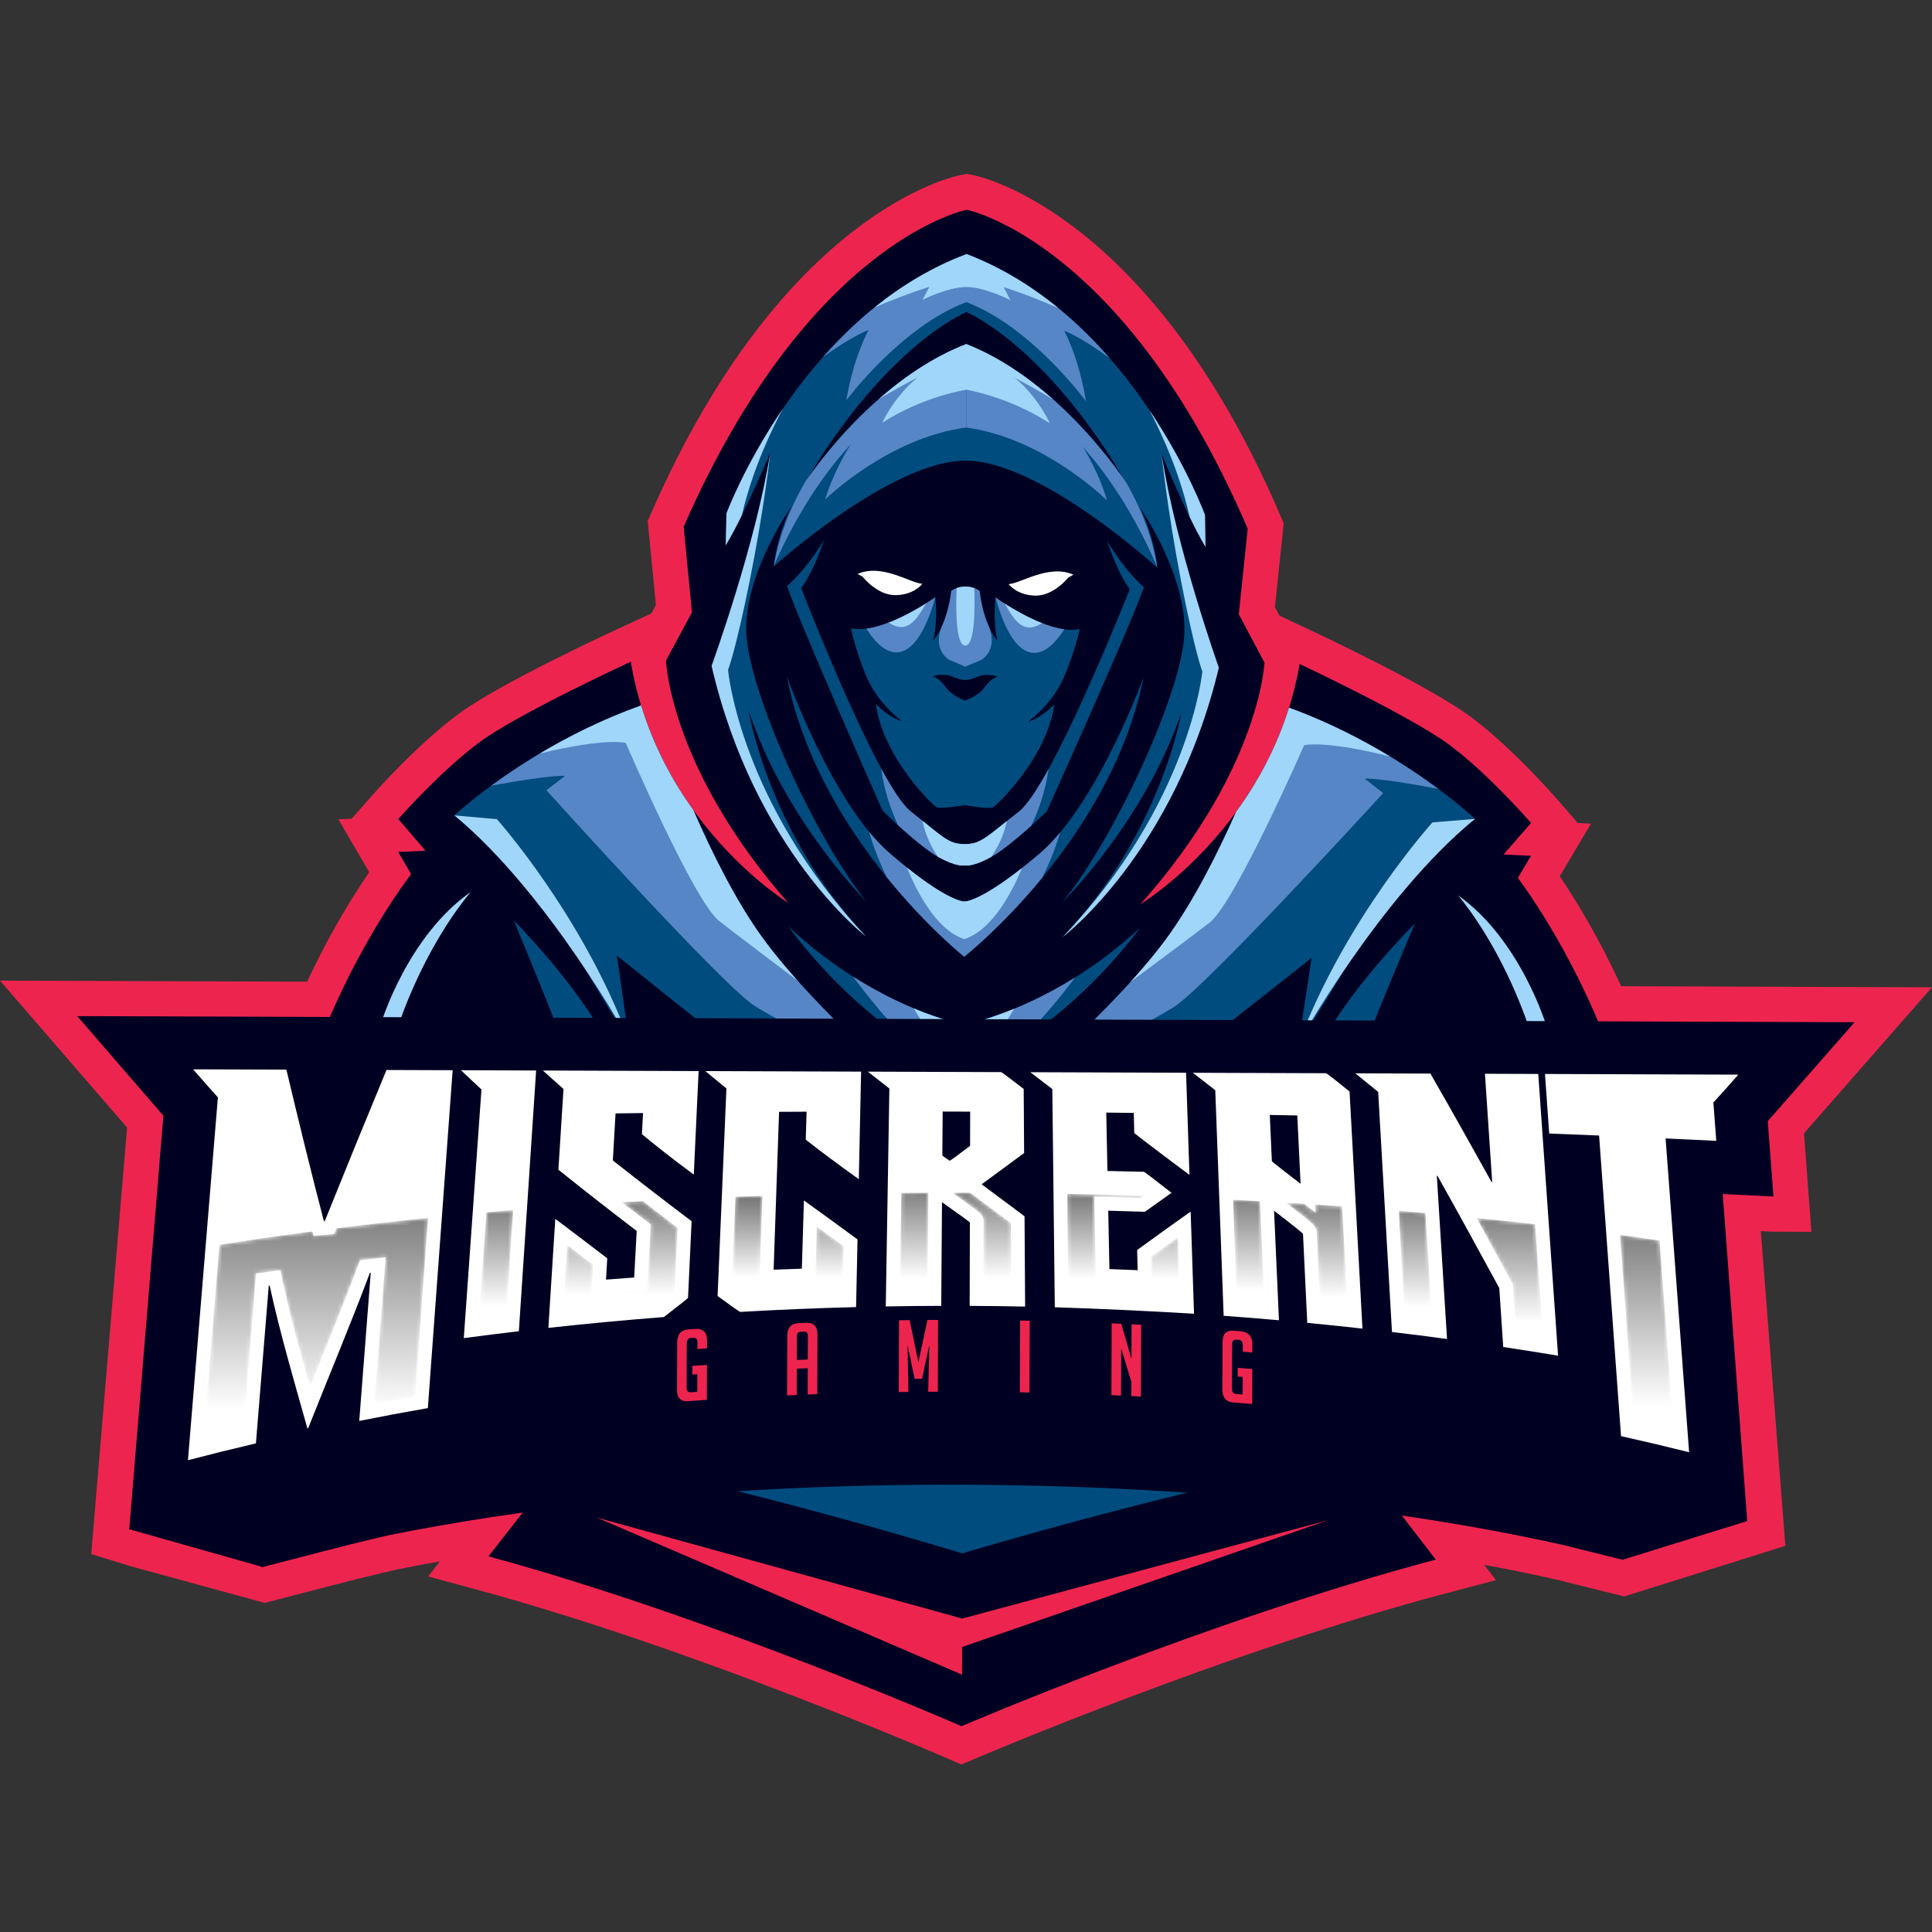 <?xml version="1.0" encoding="UTF-8"?>
<svg width="500px" height="500px" viewBox="0 0 500 500" version="1.1" xmlns="http://www.w3.org/2000/svg" xmlns:xlink="http://www.w3.org/1999/xlink">
    <rect x="0" y="0" width="500" height="500" fill="#333333" stroke="none"/>
    <!-- Generator: Sketch 53.1 (72631) - https://sketchapp.com -->
    <title>Artboard</title>
    <desc>Created with Sketch.</desc>
    <defs>
        <path d="M1.35,1.064 L0.33,24.999 C1.974,26.198 2.932,26.874 3.481,27.252 L3.481,27.252 C11.982,26.776 20.572,26.41 29.082,26.16 L29.082,26.16 L29.344,13.86 C27.274,12.331 24.988,10.663 22.392,8.784 L22.392,8.784 L21.96,23.097 L18.637,23.209 C15.725,23.305 14.268,23.36 11.355,23.476 L11.355,23.476 L7.541,23.627 L8.328,0.813 C5.994,0.891 3.667,0.975 1.35,1.064" id="path-1"></path>
        <linearGradient x1="49.953%" y1="79.911%" x2="50.502%" y2="-65.38%" id="linearGradient-3">
            <stop stop-color="#FFFFFF" offset="0%"></stop>
            <stop stop-color="#000000" offset="100%"></stop>
        </linearGradient>
        <path d="M0.453,0.008 C8.522,5.706 8.546,5.772 8.548,7.708 L8.548,7.708 L8.5,25.774 C11.084,25.793 13.182,25.818 15.734,25.861 L15.734,25.861 L15.616,7.887 C13.114,6.018 11.29,4.66 9.07,3.007 L9.07,3.007 L5.043,0.007 L5.015,0.007 C4.588,0.005 4.162,0.004 3.736,0.004 L3.736,0.004 C2.641,0.004 1.549,0.008 0.453,0.008" id="path-4"></path>
        <linearGradient x1="49.928%" y1="85.802%" x2="50.283%" y2="-88.794%" id="linearGradient-6">
            <stop stop-color="#FFFFFF" offset="0%"></stop>
            <stop stop-color="#000000" offset="100%"></stop>
        </linearGradient>
        <path d="M1.265,0.064 L0.838,25.836 C3.391,25.796 5.489,25.775 8.071,25.761 L8.071,25.761 L8.262,0.011 C5.921,0.021 3.594,0.044 1.265,0.064" id="path-7"></path>
        <linearGradient x1="49.965%" y1="85.917%" x2="50.138%" y2="-89.114%" id="linearGradient-9">
            <stop stop-color="#FFFFFF" offset="0%"></stop>
            <stop stop-color="#000000" offset="100%"></stop>
        </linearGradient>
        <path d="M35.126,3.204 L34.531,4.682 L29.154,5.17 L28.85,4.007 C20.594,5.092 12.573,6.258 4.796,7.498 L4.796,7.498 L0.581,58.561 C4.12,57.659 6.985,56.956 10.909,56.026 L10.909,56.026 L14.259,14.915 L20.536,14.051 L21.239,17.268 C23.215,26.301 25.706,35.4 28.211,44.289 L28.211,44.289 C28.826,42.762 29.444,41.238 30.061,39.711 L30.061,39.711 C33.529,31.146 37.114,22.286 40.409,13.515 L40.409,13.515 L41.167,11.5 L47.814,10.703 L44.866,48.694 C48.529,47.981 51.435,47.442 55.398,46.739 L55.398,46.739 L58.789,0.527 C50.721,1.348 42.829,2.242 35.126,3.204" id="path-10"></path>
        <linearGradient x1="49.877%" y1="85.791%" x2="50.479%" y2="-88.626%" id="linearGradient-12">
            <stop stop-color="#FFFFFF" offset="0%"></stop>
            <stop stop-color="#000000" offset="100%"></stop>
        </linearGradient>
        <path d="M2.895,1.088 L0.872,29.563 C3.31,29.247 5.37,28.992 7.94,28.684 L7.94,28.684 L9.807,0.497 C7.49,0.689 5.186,0.886 2.895,1.088" id="path-13"></path>
        <linearGradient x1="49.962%" y1="85.921%" x2="50.147%" y2="-89.129%" id="linearGradient-15">
            <stop stop-color="#FFFFFF" offset="0%"></stop>
            <stop stop-color="#000000" offset="100%"></stop>
        </linearGradient>
        <path d="M15.957,0.5 C17.94,2.035 19.929,3.567 21.924,5.092 L21.924,5.092 L23.413,6.227 L22.494,23.263 L19.379,23.487 C16.473,23.695 15.02,23.804 12.115,24.032 L12.115,24.032 L8.069,24.35 L8.509,16.65 C6.42,15.048 4.206,13.367 1.827,11.568 L1.827,11.568 L0.722,29.018 C8.958,28.152 17.263,27.387 25.477,26.738 L25.477,26.738 C26.904,25.629 28.559,24.34 29.595,23.516 L29.595,23.516 L30.361,7.081 C27.338,4.793 24.328,2.49 21.342,0.187 L21.342,0.187 C19.541,0.288 17.746,0.392 15.957,0.5" id="path-16"></path>
        <linearGradient x1="49.92%" y1="84.086%" x2="50.507%" y2="-81.776%" id="linearGradient-18">
            <stop stop-color="#FFFFFF" offset="0%"></stop>
            <stop stop-color="#000000" offset="100%"></stop>
        </linearGradient>
        <path d="M1.104,27.56 C3.704,27.757 5.788,27.925 8.272,28.136 L8.272,28.136 L7.071,1.199 C4.761,1.07 2.439,0.95 0.11,0.832 L0.11,0.832 L1.104,27.56 Z" id="path-19"></path>
        <linearGradient x1="49.963%" y1="85.844%" x2="50.143%" y2="-88.832%" id="linearGradient-21">
            <stop stop-color="#FFFFFF" offset="0%"></stop>
            <stop stop-color="#000000" offset="100%"></stop>
        </linearGradient>
        <path d="M2.608,28.894 C5.21,29.209 7.274,29.469 9.684,29.785 L9.684,29.785 L7.901,1.286 C5.609,1.081 3.304,0.881 0.987,0.689 L0.987,0.689 L2.608,28.894 Z" id="path-22"></path>
        <linearGradient x1="49.963%" y1="85.846%" x2="50.143%" y2="-88.842%" id="linearGradient-24">
            <stop stop-color="#FFFFFF" offset="0%"></stop>
            <stop stop-color="#000000" offset="100%"></stop>
        </linearGradient>
        <path d="M0.488,26.227 C10.084,26.567 19.761,27.014 29.343,27.564 L29.343,27.564 L28.817,11.596 C26.653,13.145 24.352,14.808 21.882,16.607 L21.882,16.607 L22.059,23.761 L18.271,23.598 C15.36,23.475 13.904,23.417 10.991,23.312 L10.991,23.312 L7.645,23.19 L7.195,1.021 L10.908,1.121 C14.29,1.212 16.168,1.267 19.219,1.365 L19.219,1.365 C19.471,1.188 19.699,1.025 19.931,0.86 L19.931,0.86 C13.408,0.64 6.83,0.459 0.194,0.324 L0.194,0.324 L0.488,26.227 Z" id="path-25"></path>
        <linearGradient x1="49.884%" y1="81.219%" x2="50.444%" y2="-70.92%" id="linearGradient-27">
            <stop stop-color="#FFFFFF" offset="0%"></stop>
            <stop stop-color="#000000" offset="100%"></stop>
        </linearGradient>
        <path d="M3.864,50.127 C7.798,51.016 10.671,51.689 14.24,52.559 L14.24,52.559 L10.481,2.383 C7.118,1.886 3.716,1.401 0.273,0.931 L0.273,0.931 L3.864,50.127 Z" id="path-28"></path>
        <linearGradient x1="49.967%" y1="85.848%" x2="50.129%" y2="-88.848%" id="linearGradient-30">
            <stop stop-color="#FFFFFF" offset="0%"></stop>
            <stop stop-color="#000000" offset="100%"></stop>
        </linearGradient>
        <path d="M9.126,16.994 L9.496,17.675 L10.379,30.863 C12.953,31.257 14.998,31.577 17.375,31.962 L17.375,31.962 L15.282,2.171 C10.301,1.601 5.251,1.058 0.134,0.543 L0.134,0.543 C2.904,5.569 5.861,10.977 9.126,16.994" id="path-31"></path>
        <linearGradient x1="49.933%" y1="85.815%" x2="50.262%" y2="-88.715%" id="linearGradient-33">
            <stop stop-color="#FFFFFF" offset="0%"></stop>
            <stop stop-color="#000000" offset="100%"></stop>
        </linearGradient>
        <path d="M8.751,8.467 L9.713,28.463 C12.329,28.72 14.404,28.933 16.839,29.196 L16.839,29.196 L15.334,1.554 C13.03,1.387 10.721,1.225 8.395,1.072 L8.395,1.072 L8.497,3.19 L5.514,0.887 C3.956,0.786 2.403,0.683 0.836,0.589 L0.836,0.589 C8.635,6.595 8.661,6.683 8.751,8.467" id="path-34"></path>
        <linearGradient x1="49.931%" y1="85.813%" x2="50.267%" y2="-88.712%" id="linearGradient-36">
            <stop stop-color="#FFFFFF" offset="0%"></stop>
            <stop stop-color="#000000" offset="100%"></stop>
        </linearGradient>
    </defs>
    <g id="Artboard" stroke="none" stroke-width="1" fill="none" fill-rule="evenodd">
        <g id="Group-107" transform="translate(0, 44.665)">
            <path d="M468.791,274.134 L466.867,248.635 C466.913,248.581 466.96,248.529 467.006,248.475 L500,210.847 L0,209.125 L32.751,246.98 C32.797,247.032 32.843,247.087 32.889,247.139 L23.611,357.522 L33.709,360.644 L68.494,370.163 L85.635,365.716 C88.705,364.92 90.943,364.348 93.203,363.788 C94.869,363.38 96.56,362.974 98.551,362.497 C98.813,362.438 99.083,362.375 99.353,362.308 L100.521,362.031 C100.893,361.94 101.258,361.856 101.667,361.764 L102.764,361.514 C132.492,355.531 181.98,348.459 249.108,348.692 C320.421,348.937 371.886,357.18 402.519,364.06 L420.306,368.493 L462.054,355.396 L455.692,273.95 L458.509,274.089 L468.791,274.134 Z" id="Fill-1" fill="#ED254E"></path>
            <path d="M248.885,392.17 C235.642,386.536 188.202,366.805 141.931,353.062 L155.509,335.67 L142.432,283.548 L249.978,74.548 L356.083,284.283 L342.647,336.315 L356.105,353.799 C309.741,367.223 262.166,386.628 248.885,392.17 L248.885,392.17 Z M362.516,332.253 L375.444,282.187 L250.116,34.455 L123.086,281.318 L135.669,331.472 L110.807,363.317 L124.036,366.911 C180.609,382.281 244.56,410.139 245.199,410.418 L248.817,412 L252.445,410.443 C253.085,410.168 317.189,382.761 373.906,367.772 L387.158,364.268 L362.516,332.253 Z" id="Fill-3" fill="#ED254E"></path>
            <path d="M352.581,334.284 L365.764,283.235 L250.047,54.501 L132.759,282.432 L145.589,333.571 L126.424,358.118 C184.338,373.852 248.851,402.07 248.851,402.07 C248.851,402.07 313.556,374.298 371.577,358.963 L352.581,334.284 Z" id="Fill-5" fill="#000022"></path>
            <path d="M336.446,317.12 L347.522,286.77 L249.716,150.634 L150.975,286.094 L161.841,316.518 L145.696,331.101 C194.562,340.509 249.004,357.347 249.004,357.347 C249.004,357.347 303.561,340.884 352.491,331.813 L336.446,317.12 Z" id="Fill-7" fill="#004C7E"></path>
            <path d="M424.825,223.315 C417.741,204.309 408.64,189.487 403.668,182.111 L411.742,168.492 L408.308,168.317 L403.123,162.339 C402.642,161.786 391.248,148.703 380.465,140.738 C369.764,132.835 341.418,119.497 340.217,118.933 L329.403,113.857 L327.367,125.628 C321.324,160.589 293.718,179.407 290.699,181.369 C270.662,190.978 258.635,173.478 257.351,171.484 L249.687,159.237 L241.938,171.431 C241.421,172.245 229.101,191.137 208.508,181.079 C205.434,179.075 178.081,160.335 172.238,125.094 L170.284,113.309 L159.435,118.311 C158.23,118.866 129.793,132.009 119.039,139.838 C108.201,147.729 96.716,160.733 96.232,161.283 L91.005,167.224 L87.571,167.377 L95.551,181.05 C90.528,188.392 81.325,203.151 74.111,222.108 L71.003,230.274 L79.033,233.72 C82.751,235.317 170.983,272.85 248.844,276.865 L249.282,276.888 L249.72,276.868 C327.606,273.389 416.095,236.464 419.823,234.893 L427.877,231.503 L424.825,223.315 Z" id="Fill-9" fill="#ED254E"></path>
            <path d="M329.953,112.484 L332.215,90.749 L331.278,88.57 C297.819,10.677 253.845,1.058 251.99,0.686 L250.234,0.336 L248.475,0.674 C246.618,1.034 202.579,10.348 168.583,88.01 L167.632,90.183 L169.744,111.933 L163.167,124.121 L163.25,126.585 C163.302,128.154 165.055,165.518 209.857,208.208 L210.387,208.673 C221.892,218.052 234.065,224.942 246.565,229.156 L249.442,230.126 L252.327,229.177 C264.855,225.049 277.075,218.24 288.644,208.942 L289.177,208.481 C334.273,166.101 336.283,128.75 336.347,127.18 L336.446,124.718 L329.953,112.484 Z" id="Fill-11" fill="#ED254E"></path>
            <path d="M216.143,201.611 C225.771,209.458 236.905,216.286 249.476,220.524 C262.075,216.373 273.256,209.621 282.937,201.84 C325.839,161.524 327.243,126.812 327.243,126.812 L320.603,114.303 L322.907,92.166 C290.952,17.776 250.202,9.62 250.202,9.62 C250.202,9.62 209.396,17.494 176.93,91.663 L179.081,113.817 L172.356,126.278 C172.356,126.278 173.521,161 216.143,201.611" id="Fill-13" fill="#000022"></path>
            <path d="M392.817,182.548 L396.212,176.823 L389.126,176.461 L396.241,168.31 C396.241,168.31 385.149,155.526 375.051,148.067 C364.953,140.609 336.345,127.181 336.345,127.181 C329.145,168.831 295.138,189.341 295.138,189.341 C266.611,203.458 249.628,176.319 249.628,176.319 C249.628,176.319 232.458,203.34 204.028,189.027 C204.028,189.027 170.163,168.283 163.25,126.585 C163.25,126.585 134.55,139.815 124.401,147.204 C114.253,154.593 103.073,167.3 103.073,167.3 L110.131,175.501 L103.044,175.814 L106.399,181.562 C106.399,181.562 92.502,199.399 82.626,225.348 C82.626,225.348 172.184,263.789 249.313,267.765 C326.467,264.32 416.287,226.497 416.287,226.497 C406.59,200.48 392.817,182.548 392.817,182.548" id="Fill-15" fill="#000022"></path>
            <path d="M249.476,220.524 C249.476,220.524 226.748,216.396 204.008,195.079 C225.386,223.771 249.434,232.924 249.434,232.924 C249.434,232.924 273.543,223.937 295.118,195.392 C272.232,216.552 249.476,220.524 249.476,220.524 M350.91,201.301 C363.128,180.758 381.735,167.265 381.735,167.265 C381.735,167.265 362.746,149.159 333.613,138.495 C330.276,149.178 325.247,158.159 319.914,165.459 C314.928,176.69 308.594,189.17 301.652,198.558 C285.378,220.563 249.376,249.544 249.376,249.544 C249.376,249.544 308.301,227.475 311.55,225.124 C314.8,222.773 339.43,203.244 339.43,203.244 L336.1,225.209 C336.1,225.209 338.691,221.843 350.91,201.301 M187.371,224.697 C184.138,222.323 159.643,202.625 159.643,202.625 L162.821,224.612 C162.821,224.612 160.254,221.229 148.177,200.603 C136.1,179.977 117.587,166.356 117.587,166.356 C117.587,166.356 136.701,148.38 165.907,137.918 C169.169,148.624 174.136,157.638 179.418,164.975 C184.328,176.24 190.576,188.764 197.453,198.199 C213.574,220.315 249.376,249.544 249.376,249.544 C249.376,249.544 190.604,227.07 187.371,224.697" id="Fill-17" fill="#004C7E"></path>
            <path d="M268.989,176.301 C254.012,189.03 249.585,188.635 249.585,188.635 C249.585,188.635 245.155,189 230.267,176.167 C215.379,163.335 203.598,130.267 203.598,130.267 C211.929,172.983 249.536,202.934 249.536,202.934 C249.536,202.934 287.348,173.242 295.973,130.585 C295.973,130.585 283.965,163.572 268.989,176.301" id="Fill-19" fill="#004C7E"></path>
            <path d="M250.082,44.378 C225.415,53.91 208.453,80.004 208.453,80.004 C229.667,44.308 250.111,36.111 250.111,36.111 C250.111,36.111 270.497,44.448 291.465,80.29 C291.465,80.29 274.683,54.08 250.082,44.378 M300.602,72.729 C300.602,72.729 307.127,88.78 311.992,96.896 L311.852,88.628 C311.852,88.628 293.299,37.609 250.162,21.094 C206.913,37.312 188.009,88.201 188.009,88.201 L187.812,96.468 C192.733,88.386 199.369,72.38 199.369,72.38 C195.574,96.326 184.162,127.67 184.162,127.67 C195.301,175.626 224.077,197.659 224.077,197.659 C198.693,170.575 193.739,139.176 193.739,139.176 C202.922,167.384 224.276,188.717 224.276,188.717 C210.836,172.136 193.756,134.283 193.134,119.095 C192.511,103.908 204.719,86.572 204.719,86.572 C200.639,95.331 200.279,101.91 200.279,101.91 C219.628,68.569 250.047,54.502 250.047,54.502 C250.047,54.502 280.368,68.779 299.487,102.252 C299.487,102.252 299.173,95.67 295.154,86.883 C295.154,86.883 307.242,104.303 306.515,119.486 C305.788,134.669 288.448,172.403 274.894,188.891 C274.894,188.891 296.395,167.706 305.77,139.562 C305.77,139.562 300.602,170.926 275.031,197.834 C275.031,197.834 303.958,176 315.428,128.122 C315.428,128.122 304.231,96.7 300.602,72.729" id="Fill-21" fill="#004C7E"></path>
            <path d="M246.433,130.414 C248.834,131.435 249.783,131.311 249.783,131.311 C249.783,131.311 250.732,131.441 253.14,130.437 C255.547,129.433 258.202,130.455 258.202,130.455 C258.202,130.455 256.555,130.766 254.838,133.164 C253.121,135.562 249.765,136.626 249.765,136.626 C249.765,136.626 246.415,135.539 244.715,133.129 C243.015,130.719 241.371,130.397 241.371,130.397 C241.371,130.397 244.032,129.393 246.433,130.414 M242.075,109.899 C242.075,109.899 228.374,119.723 220.282,117.923 C220.282,117.923 220.837,121.911 223.911,129.704 C226.984,137.497 233.486,142.012 233.486,142.012 C230.072,141.114 226.668,137.496 226.668,137.496 C228.518,151.359 241.383,163.741 242.393,164.25 C243.404,164.76 249.672,163.706 249.672,163.706 C249.672,163.706 255.932,164.803 256.946,164.301 C257.96,163.798 270.91,151.505 272.856,137.655 C272.856,137.655 269.426,141.249 266.007,142.123 C266.007,142.123 272.539,137.654 275.666,129.882 C278.793,122.11 279.376,118.126 279.376,118.126 C271.272,119.87 257.639,109.953 257.639,109.953 C257.639,109.953 256.857,116.53 258.169,121.217 C258.169,121.217 254.577,117.408 253.533,108.293 C253.533,108.293 252.207,107.15 249.867,107.142 C247.525,107.134 246.193,108.268 246.193,108.268 C245.086,117.375 241.466,121.16 241.466,121.16 C242.811,116.482 242.075,109.899 242.075,109.899" id="Fill-23" fill="#004C7E"></path>
            <path d="M203.678,106.983 C207.186,117.245 228.407,165.151 228.407,165.151 C228.407,165.151 237.74,174.295 242.792,177.096 C247.844,179.898 249.617,179.271 249.617,179.271 C249.617,179.271 251.386,179.91 256.458,177.143 C261.529,174.377 270.925,165.298 270.925,165.298 C270.925,165.298 292.475,117.539 296.053,107.301 C296.053,107.301 291.343,103.446 286.519,95.289 C289.693,104.749 292.382,107.795 292.382,107.795 C292.382,107.795 272.298,158.68 263.67,165.4 C255.041,172.119 253.854,173.802 249.636,173.788 C245.418,173.773 244.243,172.082 235.661,165.303 C227.08,158.525 207.346,107.502 207.346,107.502 C207.346,107.502 210.056,104.474 213.294,95.037 C208.416,103.161 203.678,106.983 203.678,106.983" id="Fill-25" fill="#004C7E"></path>
            <path d="M277.801,104.075 C271.568,101.227 264.126,106.348 261.046,106.506 C261.046,106.506 263.062,109.339 267.869,109.482 C272.678,109.625 276.49,104.787 276.49,104.787 L277.801,104.075 Z" id="Fill-27" fill="#FFFFFF"></path>
            <path d="M311.852,88.628 L311.993,96.896 C310.678,94.704 309.244,91.932 307.848,89.054 C306.678,83.701 303.881,73.809 297.486,61.506 C307.304,76.131 311.852,88.628 311.852,88.628" id="Fill-29" fill="#A0D6F9"></path>
            <path d="M275.031,197.834 C307.967,163.275 311.164,129.119 311.164,129.119 C311.164,129.119 309.282,124.431 305.676,105.816 C302.07,87.202 300.601,72.729 300.601,72.729 C304.231,96.7 315.427,128.122 315.427,128.122 C303.958,176 275.031,197.834 275.031,197.834" id="Fill-31" fill="#A0D6F9"></path>
            <path d="M221.954,103.882 C228.206,101.078 235.612,106.249 238.691,106.428 C238.691,106.428 236.657,109.249 231.848,109.359 C227.038,109.468 223.259,104.605 223.259,104.605 L221.954,103.882 Z" id="Fill-33" fill="#FFFFFF"></path>
            <path d="M188.009,88.201 L187.812,96.468 C189.141,94.285 190.595,91.523 192.01,88.655 C193.217,83.31 196.082,73.438 202.562,61.179 C192.643,75.736 188.009,88.201 188.009,88.201" id="Fill-35" fill="#A0D6F9"></path>
            <path d="M224.077,197.658 C191.38,162.873 188.418,128.696 188.418,128.696 C188.418,128.696 190.332,124.02 194.066,105.431 C197.8,86.843 199.369,72.38 199.369,72.38 C195.574,96.325 184.161,127.669 184.161,127.669 C195.301,175.625 224.077,197.658 224.077,197.658" id="Fill-37" fill="#A0D6F9"></path>
            <path d="M288.282,75.064 C289.34,76.743 290.401,78.472 291.465,80.29 C291.465,80.29 274.682,54.08 250.082,44.377 C225.415,53.91 208.453,80.004 208.453,80.004 C209.529,78.193 210.602,76.472 211.671,74.8 C206.248,82.821 201.834,92.031 200.279,101.91 C200.279,101.91 210.661,75.625 229.606,61.855 C237.76,55.927 244.744,52.595 250.06,50.717 C255.363,52.631 262.324,56.012 270.437,61.995 C289.286,75.895 299.487,102.251 299.487,102.251 C298.001,92.362 293.65,83.122 288.282,75.064" id="Fill-39" fill="#5686C6"></path>
            <path d="M275.438,118.195 C267.502,117.126 257.639,109.953 257.639,109.953 C262.009,125.897 268.899,128.422 275.438,118.195" id="Fill-41" fill="#5686C6"></path>
            <path d="M268.989,176.301 C254.012,189.03 249.585,188.635 249.585,188.635 C249.585,188.635 245.155,189 230.267,176.167 C228.435,174.589 226.652,172.701 224.93,170.609 C225.573,172.905 226.96,177.204 229.493,182.371 C240.015,195.346 249.536,202.934 249.536,202.934 C249.536,202.934 259.109,195.412 269.719,182.509 C272.289,177.36 273.706,173.071 274.364,170.78 C272.628,172.86 270.831,174.735 268.989,176.301" id="Fill-43" fill="#5686C6"></path>
            <path d="M219.022,58.95 C219.022,58.95 233.224,39.819 250.12,33.526 C266.972,39.935 281.041,59.163 281.041,59.163 C279.19,47.684 275.402,40.922 275.402,40.922 C275.402,40.922 279.213,42.202 287.159,47.998 C277.762,37.23 265.522,26.974 250.162,21.094 C234.763,26.868 222.453,37.039 212.981,47.742 C220.967,42.002 224.786,40.747 224.786,40.747 C224.786,40.747 220.952,47.483 219.022,58.95" id="Fill-45" fill="#5686C6"></path>
            <path d="M242.074,109.9 C242.074,109.9 232.161,117.004 224.218,118.019 C230.686,128.29 237.595,125.813 242.074,109.9" id="Fill-47" fill="#5686C6"></path>
            <path d="M249.795,127.865 L253.91,126.138 C253.91,126.138 258.414,123.749 255.912,117.468 L255.909,117.458 C254.973,115.37 253.998,112.365 253.532,108.294 C253.532,108.294 252.207,107.151 249.866,107.142 C247.525,107.135 246.192,108.269 246.192,108.269 C245.698,112.336 244.703,115.335 243.753,117.416 C243.751,117.419 243.75,117.423 243.749,117.426 C241.204,123.69 245.691,126.11 245.691,126.11 L249.795,127.865 Z" id="Fill-49" fill="#5686C6"></path>
            <path d="M228.048,154.213 C228.815,160.189 230.719,165.314 232.408,168.906 C235.557,171.769 239.881,175.483 242.792,177.096 C247.843,179.898 249.617,179.271 249.617,179.271 C249.617,179.271 251.386,179.91 256.458,177.143 C259.38,175.549 263.729,171.866 266.897,169.026 C268.612,165.444 270.551,160.333 271.359,154.362 C268.43,159.69 265.724,163.799 263.67,165.4 C255.041,172.119 253.854,173.802 249.636,173.788 C245.418,173.773 244.243,172.082 235.661,165.303 C233.617,163.689 230.94,159.561 228.048,154.213" id="Fill-51" fill="#5686C6"></path>
            <path d="M249.637,173.788 C245.987,173.775 244.607,172.5 238.744,167.767 C239.505,171.545 241.109,174.688 242.714,177.05 C242.739,177.064 242.767,177.083 242.792,177.097 C247.844,179.898 249.618,179.271 249.618,179.271 C249.618,179.271 251.387,179.91 256.458,177.143 C256.484,177.13 256.512,177.111 256.537,177.097 C258.158,174.747 259.783,171.615 260.571,167.843 C254.676,172.535 253.286,173.8 249.637,173.788" id="Fill-53" fill="#A0D6F9"></path>
            <path d="M239.644,111.508 C237.375,112.936 233.781,115.01 230.008,116.46 C234.573,119.486 237.01,116.151 239.644,111.508" id="Fill-55" fill="#A0D6F9"></path>
            <path d="M249.585,188.635 C249.585,188.635 246.057,188.916 234.746,179.888 C236.657,184.683 241.856,195.883 249.551,198.379 C257.264,195.936 262.54,184.773 264.484,179.991 C253.111,188.941 249.585,188.635 249.585,188.635" id="Fill-57" fill="#A0D6F9"></path>
            <path d="M247.58,107.533 C247.391,111.865 247.199,122.403 249.813,122.412 C252.428,122.421 252.309,111.882 252.149,107.549 C251.559,107.33 250.797,107.146 249.866,107.142 C248.935,107.139 248.171,107.318 247.58,107.533" id="Fill-59" fill="#A0D6F9"></path>
            <path d="M250.162,21.094 C241.185,24.46 233.26,29.323 226.332,34.912 C235.328,31.06 240.516,29.581 240.516,29.581 L238.732,32.95 C238.732,32.95 245.324,29.598 250.133,29.615 C254.941,29.631 261.51,33.028 261.51,33.028 L259.75,29.648 C259.75,29.648 264.928,31.161 273.896,35.075 C267.008,29.439 259.116,24.522 250.162,21.094" id="Fill-61" fill="#A0D6F9"></path>
            <path d="M269.66,116.597 C265.896,115.121 262.317,113.022 260.057,111.579 C262.66,116.24 265.074,119.59 269.66,116.597" id="Fill-63" fill="#A0D6F9"></path>
            <path d="M272.56,58.72 C266.268,53.14 258.652,47.757 250.082,44.378 C241.491,47.698 233.838,53.028 227.506,58.565 C227.688,58.457 243.775,48.905 250.071,47.668 C256.358,48.948 272.379,58.611 272.56,58.72" id="Fill-65" fill="#A0D6F9"></path>
            <path d="M372.264,159.522 C363.912,153.318 350.465,144.664 333.613,138.495 C330.276,149.178 325.247,158.159 319.914,165.459 C314.928,176.69 308.594,189.171 301.652,198.558 C292.127,211.437 275.851,226.698 263.984,237.147 C278.197,229.876 298.432,219.394 303.869,215.902 C312.493,210.364 357.967,160.584 357.967,160.584 L353.171,156.85 C353.171,156.85 356.266,156.45 372.264,159.522" id="Fill-67" fill="#5686C6"></path>
            <path d="M278.266,208.286 C262.242,218.295 249.476,220.524 249.476,220.524 C249.476,220.524 236.726,218.207 220.771,208.088 C224.766,213.449 230.761,220.951 236.37,225.845 C244.165,230.919 249.433,232.925 249.433,232.925 C249.433,232.925 254.715,230.956 262.544,225.935 C268.188,221.08 274.235,213.619 278.266,208.286" id="Fill-69" fill="#5686C6"></path>
            <path d="M197.453,198.199 C190.576,188.764 184.328,176.24 179.418,164.974 C174.136,157.638 169.169,148.623 165.907,137.917 C149.012,143.97 135.505,152.531 127.111,158.678 C143.13,155.716 146.221,156.137 146.221,156.137 L141.4,159.839 C141.4,159.839 186.53,209.93 195.116,215.528 C200.529,219.057 220.692,229.679 234.854,237.047 C223.059,226.516 206.889,211.144 197.453,198.199" id="Fill-71" fill="#5686C6"></path>
            <path d="M333.612,138.495 C330.275,149.178 325.247,158.159 319.914,165.458 C314.927,176.69 308.593,189.171 301.651,198.558 C299.074,202.043 296,205.703 292.655,209.394 C299.187,204.547 308.872,197.335 313.055,194.094 C319.653,188.98 337.509,148.191 337.509,148.191 C337.509,148.191 342.841,146.843 359.733,151.113 C352.469,146.72 343.642,142.166 333.612,138.495" id="Fill-73" fill="#A0D6F9"></path>
            <path d="M179.418,164.975 C174.135,157.639 169.169,148.624 165.906,137.918 C155.851,141.52 146.993,146.013 139.698,150.356 C156.62,146.202 161.942,147.587 161.942,147.587 C161.942,147.587 179.517,188.497 186.079,193.657 C190.24,196.928 199.875,204.205 206.374,209.098 C203.054,205.383 200.005,201.702 197.453,198.2 C190.575,188.765 184.327,176.241 179.418,164.975" id="Fill-75" fill="#A0D6F9"></path>
            <path d="M236.499,216.315 C239.294,221.258 243.65,226.711 249.452,227.272 C255.257,226.751 259.651,221.328 262.481,216.405 C254.625,219.621 249.476,220.524 249.476,220.524 C249.476,220.524 244.332,219.586 236.499,216.315" id="Fill-77" fill="#A0D6F9"></path>
            <path d="M132.932,193.473 C162.821,224.612 162.766,240.725 162.766,240.725 C162.766,240.725 147.481,231.392 146.231,226.916 C144.981,222.442 132.932,193.473 132.932,193.473" id="Fill-79" fill="#004C7E"></path>
            <path d="M366.203,194.276 C336.099,225.208 336.045,241.321 336.045,241.321 C336.045,241.321 351.393,232.095 352.675,227.627 C353.955,223.161 366.203,194.276 366.203,194.276" id="Fill-81" fill="#004C7E"></path>
            <path d="M121.821,186.171 C109.113,201.566 103.1,220.779 103.1,220.779 L98.674,220.005 C98.674,220.005 105.457,197.63 121.821,186.171" id="Fill-83" fill="#A0D6F9"></path>
            <path d="M117.587,166.356 L128.593,167.339 C128.593,167.339 150.791,192.134 162.821,224.612 C162.821,224.612 142.066,186.627 117.587,166.356" id="Fill-85" fill="#A0D6F9"></path>
            <path d="M377.363,187.05 C389.965,202.531 395.845,221.786 395.845,221.786 L400.277,221.042 C400.277,221.042 393.647,198.621 377.363,187.05" id="Fill-87" fill="#A0D6F9"></path>
            <path d="M381.734,167.265 L370.721,168.172 C370.721,168.172 348.354,192.813 336.099,225.208 C336.099,225.208 357.115,187.368 381.734,167.265" id="Fill-89" fill="#A0D6F9"></path>
            <path d="M19.99,218.306 L39.642,241.02 C40.661,242.198 41.488,243.152 42.284,244.055 L40.678,263.547 L33.452,351.09 L33.452,351.101 L33.431,351.303 L33.815,351.203 L67.675,360.787 L67.675,360.796 L67.657,360.966 L83.345,356.898 C86.457,356.09 88.725,355.51 91.035,354.939 C92.715,354.528 94.42,354.116 96.491,353.62 C96.713,353.57 96.944,353.52 97.174,353.461 C97.421,353.402 97.659,353.343 97.89,353.293 L98.342,353.184 C98.785,353.075 99.22,352.974 99.637,352.881 L100.848,352.605 C131.024,346.525 181.214,339.346 249.139,339.579 C322.832,339.833 375.59,348.669 404.582,355.184 L404.761,355.227 L405.041,355.296 L405.909,355.512 L408.386,356.134 L409.203,356.341 L420.012,359.019 L420.012,358.968 L452.176,348.99 L452.176,348.928 L451.605,341.303 L445.837,264.345 L458.954,264.988 L458.964,264.988 L457.493,245.485 C457.685,245.263 457.888,245.041 458.093,244.799 C458.305,244.567 458.519,244.334 458.732,244.082 C458.956,243.829 459.179,243.577 459.413,243.305 C459.657,243.042 459.901,242.76 460.155,242.467 L479.954,219.889 L19.99,218.306 Z" id="Fill-91" fill="#000022"></path>
            <path d="M443.42,240.662 C443.72,244.63 443.87,246.614 444.17,250.582 C438.925,250.325 436.302,250.201 431.054,249.96 C433.082,277.03 435.11,304.1 437.14,331.171 C430.107,329.423 426.583,328.591 419.522,327.007 C417.628,301.073 415.736,275.139 413.844,249.205 C408.679,248.989 406.096,248.885 400.929,248.684 L399.84,233.279 C416.52,233.337 433.199,233.394 449.879,233.451 C447.3,236.391 446.008,237.832 443.42,240.662 M350.751,233.11 C358.527,233.137 362.415,233.15 370.191,233.177 C375.547,242.504 380.811,251.881 386.039,261.279 C386.095,261.283 386.123,261.284 386.18,261.288 C385.554,251.933 384.928,242.58 384.302,233.225 C389.82,233.245 392.58,233.254 398.099,233.273 C399.808,257.577 401.516,281.882 403.225,306.186 C397.555,305.245 394.716,304.797 389.034,303.941 C388.625,297.839 388.421,294.787 388.013,288.684 C382.742,278.974 377.433,269.286 372.024,259.651 C371.953,259.647 371.918,259.645 371.848,259.641 C372.729,273.717 373.608,287.792 374.489,301.868 C368.796,301.1 365.946,300.738 360.242,300.057 C359.051,279.343 357.86,258.629 356.67,237.914 C354.297,235.974 353.113,235.013 350.751,233.11 M328.623,243.879 C328.836,248.667 328.943,251.06 329.156,255.849 C329.161,255.959 331.625,257.862 336.589,261.695 C336.249,254.623 336.079,251.086 335.738,244.014 C332.893,243.958 331.47,243.931 328.623,243.879 M308.699,232.966 C320.196,233.005 331.693,233.045 343.191,233.084 C343.33,233.085 345.345,234.636 349.266,237.828 C350.378,258.277 351.491,278.726 352.604,299.176 C346.895,298.54 344.038,298.243 338.32,297.693 C337.951,290.011 337.582,282.328 337.212,274.644 C337.207,274.534 334.699,272.495 329.728,268.668 C330.149,278.118 330.57,287.567 330.991,297.017 C325.271,296.512 322.408,296.279 316.681,295.859 C315.957,276.399 315.233,256.939 314.51,237.48 C312.18,235.662 311.018,234.76 308.699,232.966 M266.647,232.82 C280.083,232.867 293.52,232.913 306.956,232.959 C307.246,241.769 307.537,250.581 307.827,259.391 C302.438,255.388 297.683,251.8 293.546,248.572 C293.495,246.484 293.469,245.44 293.417,243.352 C290.569,243.319 289.146,243.304 286.298,243.274 C286.421,249.317 286.482,252.339 286.605,258.382 C290.372,258.458 292.256,258.499 296.024,258.592 C296.165,258.595 298.54,260.38 303.192,264.035 C300.441,266.007 299.062,266.987 296.293,268.944 C292.502,268.821 290.606,268.765 286.813,268.663 C286.936,274.707 286.997,277.728 287.119,283.771 C290.041,283.877 291.502,283.934 294.423,284.059 C294.371,281.971 294.346,280.927 294.294,278.839 C299.361,275.137 303.97,271.823 308.141,268.896 C308.432,277.707 308.722,286.517 309.013,295.328 C297.005,294.604 285.007,294.047 272.983,293.654 C272.77,274.832 272.555,256.01 272.341,237.187 C270.057,235.436 268.918,234.563 266.647,232.82 M243.961,243.007 C243.927,247.537 243.91,249.803 243.877,254.334 C243.876,254.437 244.508,254.904 245.777,255.736 C245.918,255.736 247.687,254.451 251.058,251.89 C251.066,248.345 251.071,246.572 251.081,243.028 C248.233,243.017 246.809,243.014 243.961,243.007 M224.596,232.676 C236.093,232.715 247.59,232.755 259.087,232.795 C259.227,232.795 261.164,234.243 264.933,237.151 C264.977,243.788 264.998,247.106 265.041,253.743 C260.669,256.974 258.471,258.589 254.05,261.829 C258.466,265.119 260.686,266.77 265.149,270.102 L265.301,293.473 C259.561,293.359 256.69,293.324 250.947,293.297 C250.97,284.663 250.982,280.347 251.005,271.713 C251.005,271.609 248.584,269.85 243.787,266.464 L243.589,293.291 C237.847,293.308 234.977,293.338 229.235,293.44 C229.546,274.64 229.857,255.839 230.168,237.038 C227.932,235.297 226.818,234.425 224.596,232.676 M182.544,232.531 C195.981,232.577 209.417,232.624 222.854,232.67 C222.655,241.948 222.457,251.226 222.259,260.504 C217.064,256.802 212.493,253.395 208.525,250.277 C208.612,247.383 208.656,245.936 208.743,243.042 C205.895,243.054 204.471,243.061 201.623,243.077 C201.153,256.696 200.684,270.316 200.214,283.935 C203.136,283.819 204.597,283.766 207.519,283.667 C207.732,276.605 207.838,273.074 208.051,266.013 C213.204,269.708 217.836,273.064 221.926,276.104 C221.776,283.105 221.702,286.606 221.552,293.608 C211.55,293.867 201.552,294.282 191.563,294.853 C191.418,294.861 189.456,293.497 185.71,290.738 C186.472,272.836 187.235,254.933 187.997,237.031 C185.81,235.242 184.719,234.343 182.544,232.531 M140.492,232.386 C153.929,232.433 167.365,232.478 180.802,232.525 C180.385,241.455 179.968,250.385 179.551,259.314 C174.47,255.57 170.001,252.077 166.124,248.85 C166.241,246.668 166.3,245.576 166.418,243.392 C163.571,243.428 162.148,243.446 159.301,243.485 C159.022,248.355 158.883,250.79 158.604,255.66 C165.348,260.977 172.133,266.208 178.988,271.383 C178.617,279.316 178.432,283.283 178.062,291.218 C178.057,291.326 175.983,292.948 171.813,296.187 C161.835,296.965 151.869,297.899 141.92,298.989 C142.516,289.583 143.111,280.177 143.707,270.77 C148.707,274.546 153.195,277.932 157.154,280.983 C157.028,283.19 156.964,284.293 156.838,286.5 C159.753,286.271 161.21,286.162 164.126,285.953 C164.385,281.135 164.515,278.725 164.774,273.907 C157.95,268.698 151.209,263.429 144.512,258.058 C145.041,249.701 145.306,245.522 145.835,237.166 C143.692,235.272 142.624,234.317 140.492,232.386 M119.31,232.313 C127.086,232.34 130.974,232.353 138.75,232.38 C137.26,254.872 135.771,277.364 134.281,299.856 C128.576,300.528 125.725,300.886 120.029,301.642 C121.553,280.191 123.078,258.739 124.602,237.288 C122.48,235.32 121.421,234.326 119.31,232.313 M49.982,232.074 C58.026,232.102 66.07,232.13 74.115,232.157 C77.237,245.262 80.426,258.349 83.828,271.384 C83.915,271.376 83.959,271.372 84.047,271.364 C89.302,258.296 94.627,245.258 100.021,232.247 L117.147,232.306 C115.008,261.454 112.869,290.602 110.73,319.75 C103.615,320.998 100.064,321.663 92.973,323.074 C93.964,310.295 94.956,297.516 95.947,284.736 C95.859,284.747 95.815,284.752 95.727,284.763 C90.663,298.239 85.076,311.532 79.768,324.915 C79.679,324.934 79.634,324.944 79.545,324.963 C76.101,312.722 72.496,300.458 69.778,288.025 C69.691,288.037 69.647,288.044 69.559,288.056 C68.449,301.664 67.34,315.273 66.231,328.882 C59.18,330.542 55.661,331.413 48.64,333.237 C51.224,301.934 53.807,270.632 56.391,239.329 C53.822,236.481 52.541,235.031 49.982,232.074" id="Fill-93" fill="#FFFFFF"></path>
            <path d="M179.177,311.077 C179.18,310.177 179.182,309.726 179.185,308.826 C180.695,308.72 181.449,308.667 182.959,308.566 C182.947,312.187 182.94,313.999 182.927,317.621 C180.984,317.751 180.012,317.818 178.069,317.959 C176.156,318.097 175.204,317.127 175.211,315.04 C175.228,310.135 175.237,307.682 175.254,302.776 C175.261,300.656 176.22,299.522 178.133,299.384 C178.815,299.335 179.156,299.31 179.838,299.263 C181.94,299.114 182.988,300.123 182.981,302.279 C182.978,303.087 182.976,303.49 182.973,304.297 C181.981,304.364 181.485,304.397 180.492,304.467 C180.494,303.805 180.495,303.473 180.498,302.81 C180.501,301.914 180.149,301.49 179.443,301.54 L178.823,301.584 C178.099,301.636 177.736,302.111 177.733,303.008 C177.717,307.56 177.709,309.837 177.693,314.39 C177.69,315.288 178.051,315.709 178.774,315.658 C179.446,315.609 179.782,315.586 180.454,315.539 C180.46,313.718 180.463,312.807 180.469,310.986 C179.952,311.022 179.694,311.041 179.177,311.077" id="Fill-95" fill="#ED254E"></path>
            <path d="M209.055,307.177 C209.063,304.703 209.068,303.467 209.076,300.993 C209.078,300.27 208.718,299.921 207.993,299.95 C207.724,299.961 207.589,299.966 207.32,299.978 C206.596,300.007 206.232,300.386 206.23,301.11 C206.222,303.583 206.217,304.82 206.209,307.293 C207.347,307.245 207.916,307.222 209.055,307.177 M206.178,316.348 C205.184,316.39 204.687,316.411 203.694,316.456 C203.715,310.299 203.725,307.22 203.747,301.063 C203.754,298.943 204.749,297.835 206.733,297.752 C207.478,297.721 207.851,297.706 208.596,297.676 C210.58,297.597 211.569,298.622 211.561,300.743 C211.54,306.901 211.529,309.98 211.508,316.137 C210.514,316.173 210.017,316.193 209.024,316.232 C209.033,313.51 209.038,312.15 209.047,309.428 C207.909,309.473 207.339,309.496 206.201,309.544 C206.191,312.266 206.187,313.626 206.178,316.348" id="Fill-97" fill="#ED254E"></path>
            <path d="M237.679,307.879 C238.616,303.504 239.084,301.317 240.021,296.943 C241.118,296.937 241.667,296.934 242.765,296.929 C242.74,304.359 242.727,308.074 242.701,315.504 C241.707,315.508 241.21,315.51 240.216,315.517 C240.336,310.652 240.396,308.221 240.516,303.357 C239.759,306.879 239.38,308.641 238.622,312.165 C237.856,312.172 237.473,312.175 236.706,312.183 C235.973,308.672 235.606,306.917 234.872,303.408 C234.959,308.271 235.003,310.701 235.09,315.564 C234.096,315.575 233.598,315.582 232.604,315.597 C232.63,308.167 232.642,304.452 232.668,297.022 C233.766,297.006 234.315,296.999 235.412,296.986 C236.319,301.342 236.772,303.521 237.679,307.879" id="Fill-99" fill="#ED254E"></path>
            <path d="M263.931,315.659 C263.957,308.229 263.97,304.514 263.995,297.084 C264.99,297.102 265.487,297.112 266.481,297.134 L266.417,315.708 C265.423,315.687 264.926,315.678 263.931,315.659" id="Fill-101" fill="#ED254E"></path>
            <path d="M292.818,307.034 C292.831,303.443 292.837,301.648 292.849,298.057 C293.842,298.106 294.339,298.132 295.332,298.182 C295.306,305.612 295.294,309.327 295.267,316.758 C294.275,316.706 293.778,316.681 292.786,316.633 C292.791,315.153 292.793,314.413 292.798,312.933 C291.744,309.497 291.216,307.78 290.163,304.346 C290.146,309.211 290.137,311.642 290.121,316.506 C289.128,316.46 288.631,316.437 287.637,316.394 C287.663,308.965 287.675,305.25 287.701,297.819 C288.695,297.863 289.191,297.885 290.185,297.93 C291.238,301.571 291.765,303.391 292.818,307.034" id="Fill-103" fill="#ED254E"></path>
            <path d="M320.312,311.577 C320.317,310.677 320.317,310.226 320.32,309.326 C321.829,309.444 322.584,309.504 324.091,309.628 C324.079,313.25 324.072,315.06 324.06,318.682 C322.118,318.523 321.147,318.446 319.205,318.297 C317.293,318.149 316.341,317.037 316.348,314.95 C316.365,310.045 316.373,307.592 316.389,302.686 C316.397,300.566 317.356,299.574 319.269,299.722 C319.95,299.774 320.291,299.801 320.974,299.854 C323.074,300.02 324.12,301.185 324.113,303.342 C324.11,304.148 324.108,304.553 324.106,305.359 C323.115,305.278 322.618,305.238 321.625,305.159 C321.628,304.497 321.63,304.165 321.632,303.503 C321.635,302.606 321.284,302.129 320.579,302.074 L319.959,302.025 C319.235,301.97 318.872,302.39 318.868,303.287 C318.853,307.841 318.844,310.117 318.829,314.67 C318.827,315.567 319.185,316.043 319.909,316.099 C320.582,316.151 320.916,316.178 321.587,316.231 C321.594,314.41 321.598,313.5 321.603,311.679 C321.087,311.638 320.829,311.617 320.312,311.577" id="Fill-105" fill="#ED254E"></path>
        </g>
        <g id="Group-110" transform="translate(189, 308.665)">
            <mask id="mask-2" fill="white">
                <use xlink:href="#path-1"></use>
            </mask>
            <g id="Clip-109"></g>
            <path d="M1.35,1.064 L0.33,24.999 C1.974,26.198 2.932,26.874 3.481,27.252 L3.481,27.252 C11.982,26.776 20.572,26.41 29.082,26.16 L29.082,26.16 L29.344,13.86 C27.274,12.331 24.988,10.663 22.392,8.784 L22.392,8.784 L21.96,23.097 L18.637,23.209 C15.725,23.305 14.268,23.36 11.355,23.476 L11.355,23.476 L7.541,23.627 L8.328,0.813 C5.994,0.891 3.667,0.975 1.35,1.064" id="Fill-108" fill="url(#linearGradient-3)" mask="url(#mask-2)"></path>
        </g>
        <g id="Group-113" transform="translate(246, 308.665)">
            <mask id="mask-5" fill="white">
                <use xlink:href="#path-4"></use>
            </mask>
            <g id="Clip-112"></g>
            <path d="M0.453,0.008 C8.522,5.706 8.546,5.772 8.548,7.708 L8.548,7.708 L8.5,25.774 C11.084,25.793 13.182,25.818 15.734,25.861 L15.734,25.861 L15.616,7.887 C13.114,6.018 11.29,4.66 9.07,3.007 L9.07,3.007 L5.043,0.007 L5.015,0.007 C4.588,0.005 4.162,0.004 3.736,0.004 L3.736,0.004 C2.641,0.004 1.549,0.008 0.453,0.008" id="Fill-111" fill="url(#linearGradient-6)" mask="url(#mask-5)"></path>
        </g>
        <g id="Group-116" transform="translate(232, 308.665)">
            <mask id="mask-8" fill="white">
                <use xlink:href="#path-7"></use>
            </mask>
            <g id="Clip-115"></g>
            <path d="M1.265,0.064 L0.838,25.836 C3.391,25.796 5.489,25.775 8.071,25.761 L8.071,25.761 L8.262,0.011 C5.921,0.021 3.594,0.044 1.265,0.064" id="Fill-114" fill="url(#linearGradient-9)" mask="url(#mask-8)"></path>
        </g>
        <g id="Group-119" transform="translate(52, 314.665)">
            <mask id="mask-11" fill="white">
                <use xlink:href="#path-10"></use>
            </mask>
            <g id="Clip-118"></g>
            <path d="M35.126,3.204 L34.531,4.682 L29.154,5.17 L28.85,4.007 C20.594,5.092 12.573,6.258 4.796,7.498 L4.796,7.498 L0.581,58.561 C4.12,57.659 6.985,56.956 10.909,56.026 L10.909,56.026 L14.259,14.915 L20.536,14.051 L21.239,17.268 C23.215,26.301 25.706,35.4 28.211,44.289 L28.211,44.289 C28.826,42.762 29.444,41.238 30.061,39.711 L30.061,39.711 C33.529,31.146 37.114,22.286 40.409,13.515 L40.409,13.515 L41.167,11.5 L47.814,10.703 L44.866,48.694 C48.529,47.981 51.435,47.442 55.398,46.739 L55.398,46.739 L58.789,0.527 C50.721,1.348 42.829,2.242 35.126,3.204" id="Fill-117" fill="url(#linearGradient-12)" mask="url(#mask-11)"></path>
        </g>
        <g id="Group-122" transform="translate(123, 312.665)">
            <mask id="mask-14" fill="white">
                <use xlink:href="#path-13"></use>
            </mask>
            <g id="Clip-121"></g>
            <path d="M2.895,1.088 L0.872,29.563 C3.31,29.247 5.37,28.992 7.94,28.684 L7.94,28.684 L9.807,0.497 C7.49,0.689 5.186,0.886 2.895,1.088" id="Fill-120" fill="url(#linearGradient-15)" mask="url(#mask-14)"></path>
        </g>
        <g id="Group-125" transform="translate(145, 310.665)">
            <mask id="mask-17" fill="white">
                <use xlink:href="#path-16"></use>
            </mask>
            <g id="Clip-124"></g>
            <path d="M15.957,0.5 C17.94,2.035 19.929,3.567 21.924,5.092 L21.924,5.092 L23.413,6.227 L22.494,23.263 L19.379,23.487 C16.473,23.695 15.02,23.804 12.115,24.032 L12.115,24.032 L8.069,24.35 L8.509,16.65 C6.42,15.048 4.206,13.367 1.827,11.568 L1.827,11.568 L0.722,29.018 C8.958,28.152 17.263,27.387 25.477,26.738 L25.477,26.738 C26.904,25.629 28.559,24.34 29.595,23.516 L29.595,23.516 L30.361,7.081 C27.338,4.793 24.328,2.49 21.342,0.187 L21.342,0.187 C19.541,0.288 17.746,0.392 15.957,0.5" id="Fill-123" fill="url(#linearGradient-18)" mask="url(#mask-17)"></path>
        </g>
        <g id="Group-128" transform="translate(319, 309.665)">
            <mask id="mask-20" fill="white">
                <use xlink:href="#path-19"></use>
            </mask>
            <g id="Clip-127"></g>
            <path d="M1.104,27.56 C3.704,27.757 5.788,27.925 8.272,28.136 L8.272,28.136 L7.071,1.199 C4.761,1.07 2.439,0.95 0.11,0.832 L0.11,0.832 L1.104,27.56 Z" id="Fill-126" fill="url(#linearGradient-21)" mask="url(#mask-20)"></path>
        </g>
        <g id="Group-131" transform="translate(361, 312.665)">
            <mask id="mask-23" fill="white">
                <use xlink:href="#path-22"></use>
            </mask>
            <g id="Clip-130"></g>
            <path d="M2.608,28.894 C5.21,29.209 7.274,29.469 9.684,29.785 L9.684,29.785 L7.901,1.286 C5.609,1.081 3.304,0.881 0.987,0.689 L0.987,0.689 L2.608,28.894 Z" id="Fill-129" fill="url(#linearGradient-24)" mask="url(#mask-23)"></path>
        </g>
        <g id="Group-134" transform="translate(276, 308.665)">
            <mask id="mask-26" fill="white">
                <use xlink:href="#path-25"></use>
            </mask>
            <g id="Clip-133"></g>
            <path d="M0.488,26.227 C10.084,26.567 19.761,27.014 29.343,27.564 L29.343,27.564 L28.817,11.596 C26.653,13.145 24.352,14.808 21.882,16.607 L21.882,16.607 L22.059,23.761 L18.271,23.598 C15.36,23.475 13.904,23.417 10.991,23.312 L10.991,23.312 L7.645,23.19 L7.195,1.021 L10.908,1.121 C14.29,1.212 16.168,1.267 19.219,1.365 L19.219,1.365 C19.471,1.188 19.699,1.025 19.931,0.86 L19.931,0.86 C13.408,0.64 6.83,0.459 0.194,0.324 L0.194,0.324 L0.488,26.227 Z" id="Fill-132" fill="url(#linearGradient-27)" mask="url(#mask-26)"></path>
        </g>
        <g id="Group-137" transform="translate(419, 318.665)">
            <mask id="mask-29" fill="white">
                <use xlink:href="#path-28"></use>
            </mask>
            <g id="Clip-136"></g>
            <path d="M3.864,50.127 C7.798,51.016 10.671,51.689 14.24,52.559 L14.24,52.559 L10.481,2.383 C7.118,1.886 3.716,1.401 0.273,0.931 L0.273,0.931 L3.864,50.127 Z" id="Fill-135" fill="url(#linearGradient-30)" mask="url(#mask-29)"></path>
        </g>
        <g id="Group-140" transform="translate(382, 314.665)">
            <mask id="mask-32" fill="white">
                <use xlink:href="#path-31"></use>
            </mask>
            <g id="Clip-139"></g>
            <path d="M9.126,16.994 L9.496,17.675 L10.379,30.863 C12.953,31.257 14.998,31.577 17.375,31.962 L17.375,31.962 L15.282,2.171 C10.301,1.601 5.251,1.058 0.134,0.543 L0.134,0.543 C2.904,5.569 5.861,10.977 9.126,16.994" id="Fill-138" fill="url(#linearGradient-33)" mask="url(#mask-32)"></path>
        </g>
        <g id="Group-143" transform="translate(332, 310.665)">
            <mask id="mask-35" fill="white">
                <use xlink:href="#path-34"></use>
            </mask>
            <g id="Clip-142"></g>
            <path d="M8.751,8.467 L9.713,28.463 C12.329,28.72 14.404,28.933 16.839,29.196 L16.839,29.196 L15.334,1.554 C13.03,1.387 10.721,1.225 8.395,1.072 L8.395,1.072 L8.497,3.19 L5.514,0.887 C3.956,0.786 2.403,0.683 0.836,0.589 L0.836,0.589 C8.635,6.595 8.661,6.683 8.751,8.467" id="Fill-141" fill="url(#linearGradient-36)" mask="url(#mask-35)"></path>
        </g>
        <g id="Group-154" transform="translate(154, 91.665)">
            <polygon id="Fill-144" fill="#ED254E" points="95.031 327.214 0.482 301.091 94.981 341.741 95.006 334.568 189.758 301.743"></polygon>
            <path d="M96.047,7.501 C96.047,7.501 64.223,13.298 46.279,54.91 C46.279,54.91 76.658,27.481 95.978,27.547 C115.297,27.614 145.487,55.251 145.487,55.251 C127.041,12.163 96.047,7.501 96.047,7.501" id="Fill-146" fill="#004C7E"></path>
            <path d="M72.93,14.262 C62.662,25.779 59.585,37.578 59.585,37.578 C59.585,37.578 75.837,21.606 96.093,18.976 L96.146,3.717 C96.146,3.717 83.494,5.735 72.93,14.262" id="Fill-148" fill="#5686C6"></path>
            <path d="M119.287,14.422 C129.475,26.009 132.473,37.83 132.473,37.83 C132.473,37.83 116.33,21.745 96.093,18.976 L96.145,3.717 C96.145,3.717 108.782,5.822 119.287,14.422" id="Fill-150" fill="#5686C6"></path>
            <path d="M96.071,0.668 C81.387,1.975 74.332,17.721 74.332,17.721 C85.154,10.84 96.042,9.19 96.042,9.19 C96.042,9.19 106.918,10.915 117.693,17.87 C117.693,17.87 110.745,2.076 96.071,0.668" id="Fill-152" fill="#A0D6F9"></path>
        </g>
    </g>
</svg>